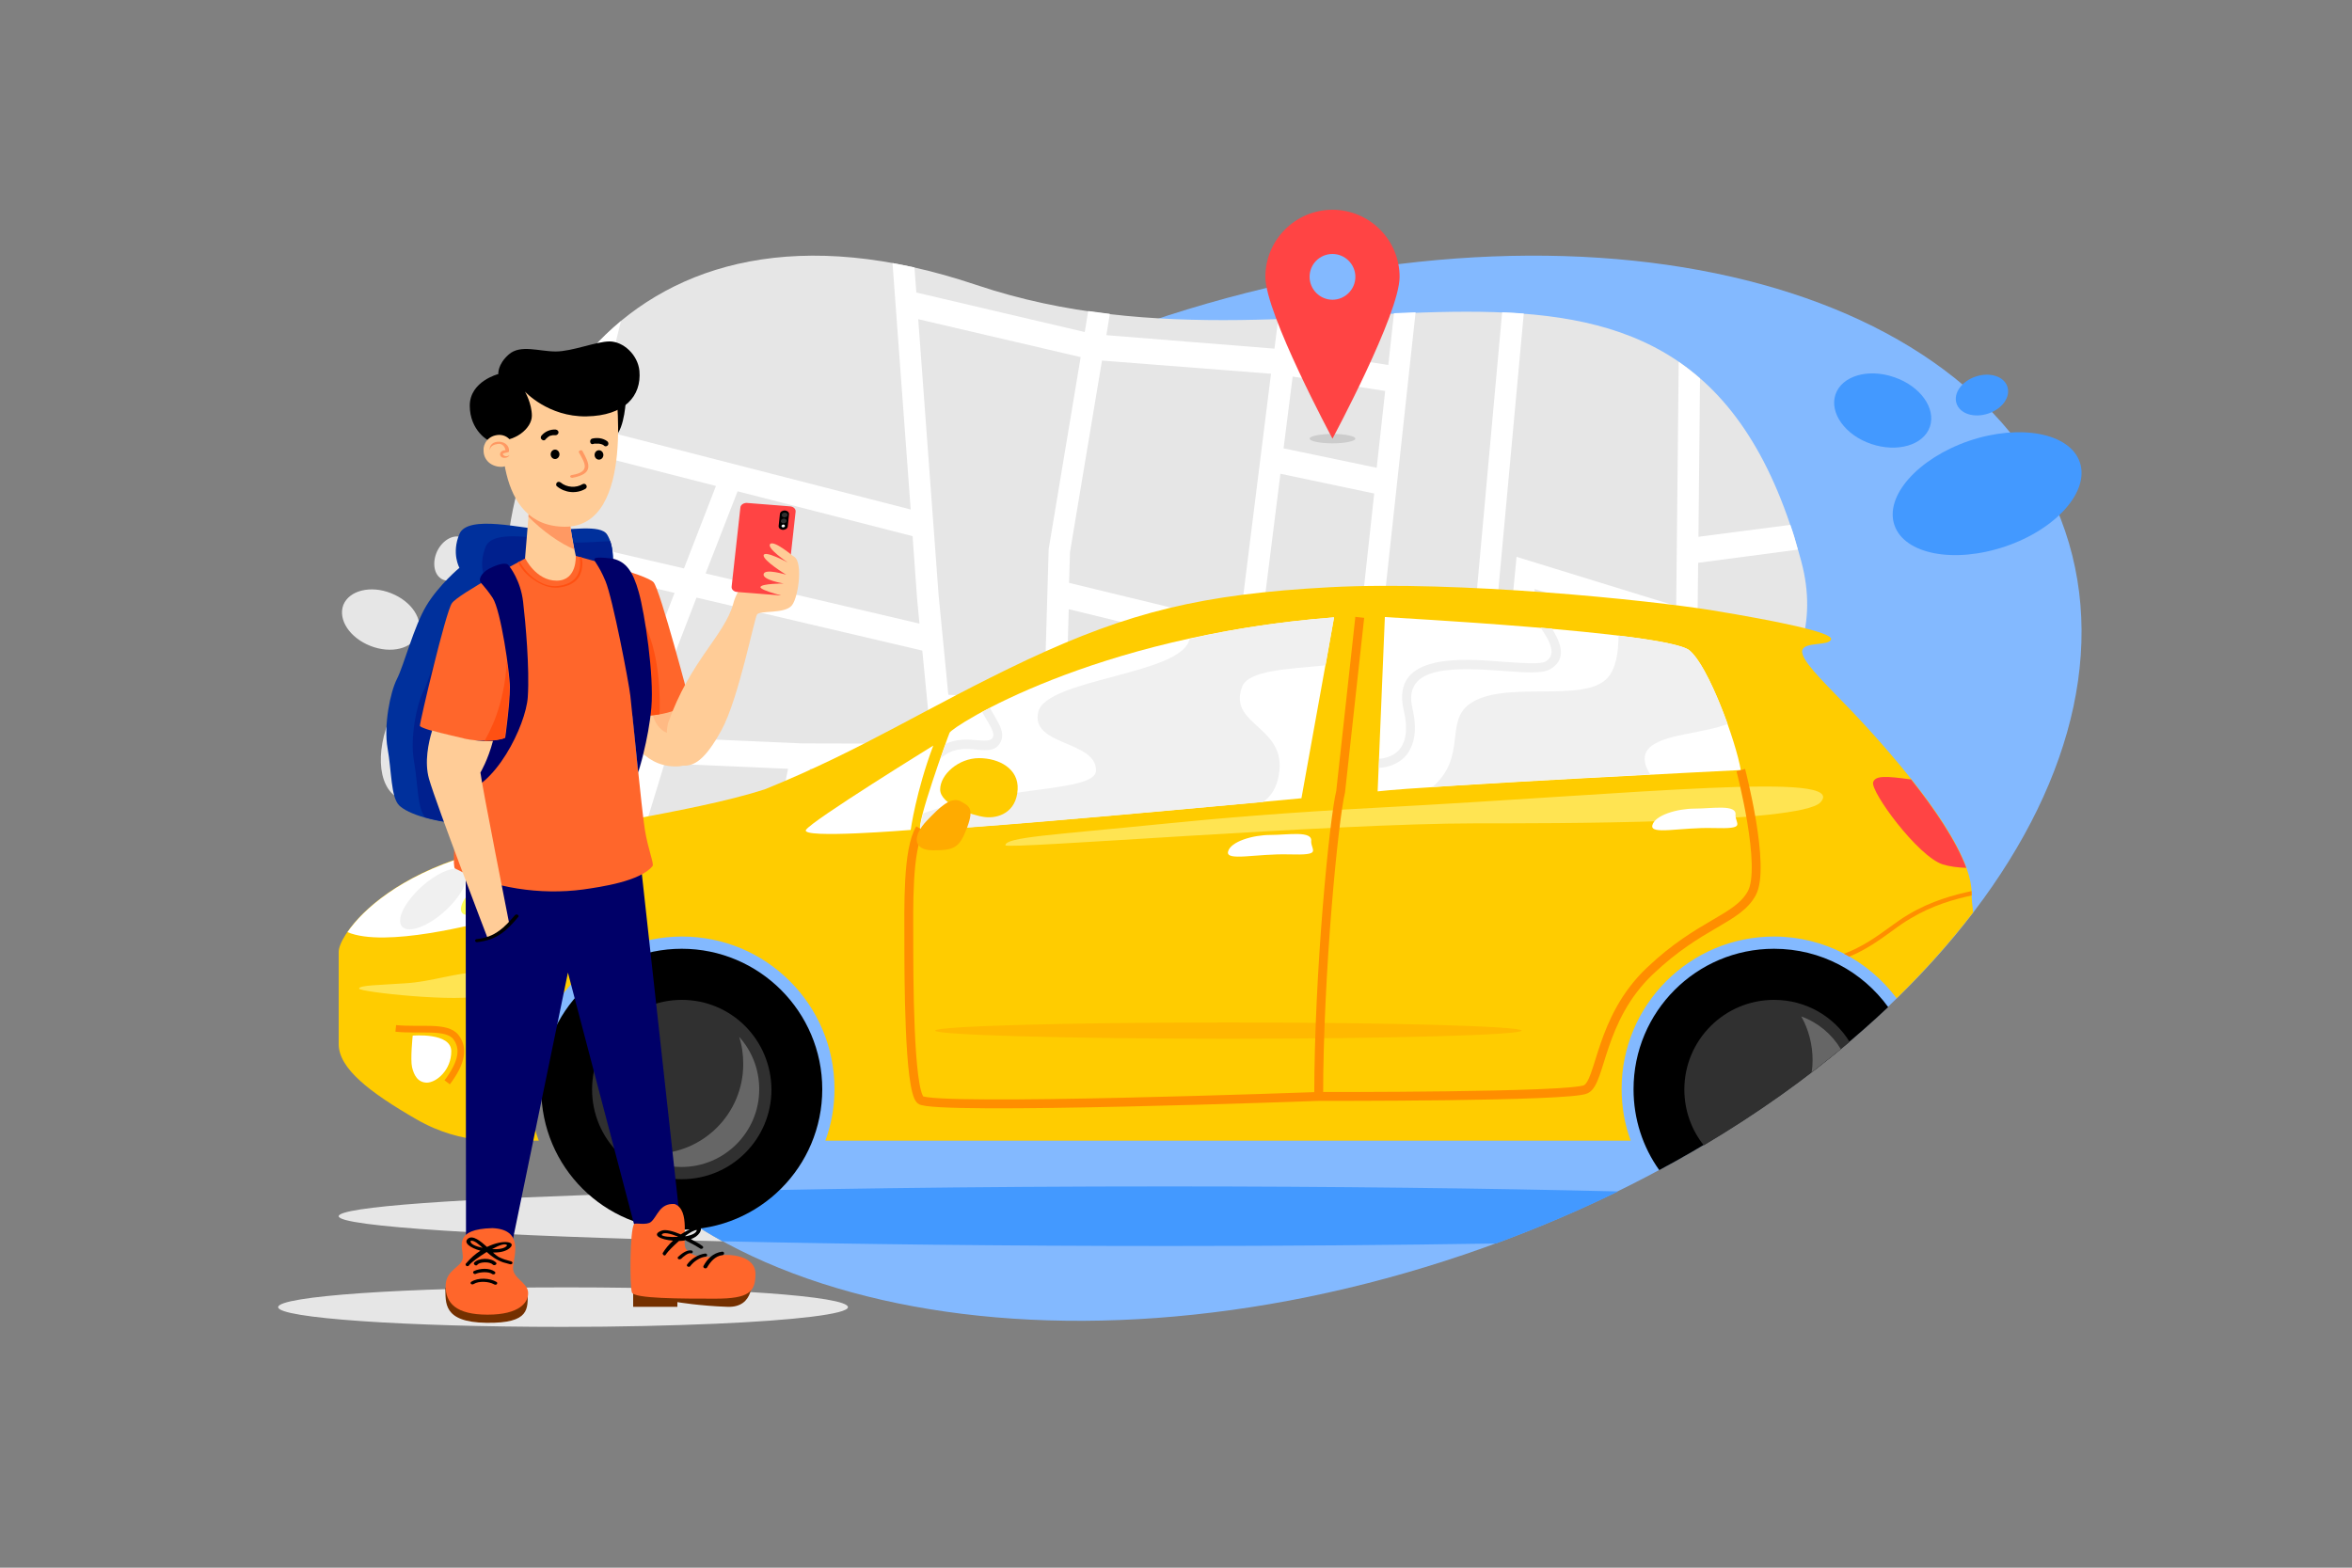<?xml version="1.0" encoding="utf-8"?>
<!-- Generator: Adobe Illustrator 22.0.0, SVG Export Plug-In . SVG Version: 6.00 Build 0)  -->
<svg version="1.1" xmlns="http://www.w3.org/2000/svg" xmlns:xlink="http://www.w3.org/1999/xlink" x="0px" y="0px"
	 viewBox="0 0 750 500" style="enable-background:new 0 0 750 500;" xml:space="preserve">
<rect x="0" y="0" width="750" height="500" fill="#808080" stroke="none"/>
<style type="text/css">
	.st0{display:none;}
	.st1{display:inline;fill:#FFFFFF;}
	.st2{fill-rule:evenodd;clip-rule:evenodd;fill:#83B9FF;}
	.st3{fill-rule:evenodd;clip-rule:evenodd;fill:#4399FF;}
	.st4{fill-rule:evenodd;clip-rule:evenodd;fill:#E6E6E6;}
	.st5{fill-rule:evenodd;clip-rule:evenodd;fill:#FFFFFF;}
	.st6{fill-rule:evenodd;clip-rule:evenodd;fill:#FFCC00;}
	.st7{fill-rule:evenodd;clip-rule:evenodd;fill:#FFB900;}
	.st8{fill-rule:evenodd;clip-rule:evenodd;fill:#FF8E00;}
	.st9{fill-rule:evenodd;clip-rule:evenodd;fill:#FF4444;}
	.st10{fill-rule:evenodd;clip-rule:evenodd;fill:#FFE452;}
	.st11{fill-rule:evenodd;clip-rule:evenodd;fill:#F0F0F0;}
	.st12{fill-rule:evenodd;clip-rule:evenodd;}
	.st13{fill:none;stroke:#FF8E00;stroke-width:2.835;stroke-miterlimit:22.926;}
	.st14{fill:none;stroke:#FF8E00;stroke-width:2.126;stroke-miterlimit:22.926;}
	.st15{fill-rule:evenodd;clip-rule:evenodd;fill:#303030;}
	.st16{fill-rule:evenodd;clip-rule:evenodd;fill:#666666;}
	.st17{fill-rule:evenodd;clip-rule:evenodd;fill:#FFFF57;}
	.st18{fill-rule:evenodd;clip-rule:evenodd;fill:#FFAB00;}
	.st19{fill-rule:evenodd;clip-rule:evenodd;fill:#CCCCCC;}
	.st20{fill-rule:evenodd;clip-rule:evenodd;fill:#00309C;}
	.st21{fill-rule:evenodd;clip-rule:evenodd;fill:#00208E;}
	.st22{fill-rule:evenodd;clip-rule:evenodd;fill:#743000;}
	.st23{fill-rule:evenodd;clip-rule:evenodd;fill:#000068;}
	.st24{fill-rule:evenodd;clip-rule:evenodd;fill:#FFCC97;}
	.st25{fill-rule:evenodd;clip-rule:evenodd;fill:#FFBA84;}
	.st26{fill-rule:evenodd;clip-rule:evenodd;fill:#FF9963;}
	.st27{fill-rule:evenodd;clip-rule:evenodd;fill:#FF662B;}
	.st28{fill-rule:evenodd;clip-rule:evenodd;fill:#FF5012;}
</style>
<g id="BACKGROUND" class="st0">
	<rect class="st1" width="750" height="500"/>
</g>
<g id="OBJECTS">
	<g>
		<path class="st2" d="M366.1,102.7c133.6-45.3,264.5-15.5,292.4,66.6c27.9,82.1-57.9,185.4-191.5,230.8
			c-133.6,45.3-264.5,15.5-292.4-66.6C146.8,251.4,232.5,148,366.1,102.7L366.1,102.7z"/>
		<g>
			<path class="st3" d="M627.9,140.6c16.3-5.5,32.1-2.5,35.3,6.8c3.2,9.3-7.5,21.4-23.8,26.9c-16.3,5.5-32.1,2.5-35.3-6.8
				C600.9,158.2,611.6,146.2,627.9,140.6L627.9,140.6z"/>
			<path class="st3" d="M604,120.3c8.3,2.8,13.4,9.9,11.4,15.8c-2,5.9-10.4,8.3-18.7,5.5c-8.3-2.8-13.4-9.9-11.4-15.8
				C587.3,119.9,595.7,117.4,604,120.3L604,120.3z"/>
			<path class="st3" d="M630,120.1c4.5-1.5,9-0.1,10.1,3.2c1.1,3.3-1.6,7.1-6.1,8.6c-4.5,1.5-9,0.1-10.1-3.2
				C622.8,125.5,625.5,121.6,630,120.1L630,120.1z"/>
			<path class="st4" d="M151.7,238.8c-6.5,12.4-17.5,19.5-24.6,15.8c-7.1-3.7-7.6-16.8-1.1-29.2c6.5-12.4,17.5-19.5,24.6-15.8
				C157.7,213.3,158.2,226.4,151.7,238.8L151.7,238.8z"/>
			<path class="st4" d="M124.7,189.2c6.6,2.6,10.4,8.4,8.6,13.1c-1.8,4.6-8.6,6.3-15.2,3.7c-6.6-2.6-10.4-8.4-8.6-13.1
				C111.4,188.3,118.2,186.6,124.7,189.2L124.7,189.2z"/>
			<path class="st4" d="M139.4,175.8c1.8-3.7,5.4-5.6,8.1-4.3c2.7,1.3,3.5,5.3,1.7,9c-1.8,3.7-5.4,5.6-8.1,4.3
				C138.4,183.5,137.7,179.5,139.4,175.8L139.4,175.8z"/>
		</g>
		<g>
			<path class="st4" d="M311.4,90.9c113.3,38.1,227.3-44.7,263,88.2c20.8,77.7-136.9,104.5-229.3,116.4
				c-92.4,11.9-174.3-29.6-183-92.7C153.4,139.7,198,52.7,311.4,90.9L311.4,90.9z"/>
			<path class="st5" d="M198,102.4l-8.4,34.2l100.8,25.9l-5.8-78.6c2.3,0.4,4.6,0.9,7,1.4l0.6,8l53.7,12.6l1.1-6.7
				c2.3,0.3,4.6,0.6,6.9,0.9l-1.1,6.8l53.6,4.3l1.2-9.5c2.3-0.1,4.7-0.2,7-0.3l-1.3,10.5l29.4,4.5l1.8-16.5c2.3-0.1,4.6-0.2,6.9-0.3
				l-11.9,109.6l29.2,3.8L479,99.6c2.3,0.1,4.6,0.2,6.9,0.4L476,207.6l4.6,0.9l3-30.9l50.9,15.7l0.8-77.9c2.3,1.6,4.6,3.4,6.8,5.3
				l-0.5,50.5l29.3-3.8c0.9,2.5,1.7,5.2,2.4,7.9l-31.8,4.2l-0.7,64.3c-2.2,1.4-4.5,2.7-6.9,4L534,228l-58.8-12.2l-0.7,7.9
				l-10.2,37.5l5.7,11.1c-2.3,0.6-4.7,1.3-7.1,1.9l-6.2-11.9l11-40.3l0.1-0.7l-29.3-3.8l-4.2,39.1l-33.1-5.4l-4.2,36.8
				c-2.4,0.4-4.7,0.8-7.1,1.2l5.6-48.2l-0.6-33.5l-54.1-13.2l-2.6,91.1l9.7,3.1l22.5,3.7c-8.8,1.3-17.3,2.4-25.4,3.5
				c-0.3,0-0.6,0.1-1,0.1l-35.6-11.5l1.3,13.4c-2.3,0-4.6-0.1-6.9-0.2l-1.4-14.7l-50.5-1.8l-1.5,7.4c-2.2-0.7-4.4-1.4-6.6-2.2
				l1.1-5.4l-16-0.6c-5.8-2.6-11.3-5.6-16.4-8.7l34.1,1.2l5.7-27.5l-39.4-1.7l-7.2,23.6c-2-1.4-4-2.9-6-4.4l9.7-31.9l-6.8-6.7
				l13.5-35l-36.3-8.5l-10.8,43.8c-1.7-3.9-3.1-7.9-4.2-12.1l24.8-100.8C191.5,108.2,194.7,105.2,198,102.4L198,102.4z M214.3,235.3
				l41.4,1.8l41.3,0.1l-2.9-29.7l-72-16.9l-12,31.1l6.5,6.4L214.3,235.3L214.3,235.3z M297.8,245.3l-39.5-0.1l-5.7,27.5l48.1,1.7
				L297.8,245.3L297.8,245.3z M218.1,181.3l10.2-26.3l-40.6-10.4l-6.9,28L218.1,181.3L218.1,181.3z M235.2,156.7L225,182.9l68.2,16
				l-0.8-8.4l0-0.1L291,171L235.2,156.7L235.2,156.7z M292.8,101.8l6.5,88l0,0l3.1,31.8l30.6,1.2l1.4-47.7l10.2-61.2L292.8,101.8
				L292.8,101.8z M351.4,115l-10.2,61.1l-0.3,9.8l54.4,13.2l10-79.9L351.4,115L351.4,115z M412.2,120.1l-2.9,22.9l29.7,6.2l2.7-24.5
				L412.2,120.1L412.2,120.1z M408.3,151.1l-6.7,53.3l0.7,37.1l-0.2,1.6l26.3,4.3l9.8-90L408.3,151.1L408.3,151.1z M487.3,210
				l46.8,9.7l0.2-18l-44.9-13.8L487.3,210L487.3,210z M303.2,229.8l4.4,45.7l23.7,7.6l1.5-52.1L303.2,229.8L303.2,229.8z"/>
		</g>
		<g>
			<path class="st4" d="M207.7,380.5c-60.8,1.7-99.7,4.4-99.7,7.4c0,3.3,48.8,6.3,122.4,8C222.1,391.3,214.5,386.2,207.7,380.5
				L207.7,380.5z"/>
			<path class="st3" d="M372.5,378.4c-62.3,0-119.6,0.8-164.8,2.1c6.8,5.7,14.4,10.8,22.7,15.4c41,0.9,89.8,1.5,142.1,1.5
				c37.2,0,72.5-0.3,104.6-0.8c13.5-5,26.5-10.5,38.9-16.6C474.7,379,425.4,378.4,372.5,378.4L372.5,378.4z"/>
			<path class="st6" d="M244,251.7c-24.2,7.9-65.2,12.2-95,21.2c-29.7,9.1-41,25.9-41,30.7s0,21.6,0,29.4c0,7.8,9.9,15.4,24.8,24
				c14.9,8.6,28.1,6.8,35.7,6.8h3.3c-1.9-5.1-2.9-10.7-2.9-16.5c0-26.8,21.7-48.6,48.6-48.6c26.8,0,48.6,21.7,48.6,48.6
				c0,5.8-1,11.3-2.9,16.5H520c-1.9-5.1-2.9-10.7-2.9-16.5c0-26.8,21.7-48.6,48.6-48.6c16,0,30.2,7.8,39.1,19.7
				c9.1-8.9,17.2-18,24.4-27.4c-0.3-2.2-0.5-4.3-0.5-6.2c0-18.7-36-55.8-41.8-61.7c-5.7-5.9-12.9-12.9-12.2-15.7
				c0.7-2.8,8.6-1.3,9.2-3.5c0.6-2.2-17.6-5.9-37.7-9.2c-20.1-3.3-81.5-9.6-122.3-7.4c-40.8,2.2-63.7,7.9-96.3,23.1
				C295.2,225.7,275.8,238.8,244,251.7L244,251.7z"/>
			<path class="st7" d="M391.7,326.1c-51.6,0-93.5,1.2-93.5,2.6c0,1.4,41.9,2.6,93.5,2.6s93.5-1.2,93.5-2.6
				C485.2,327.3,443.3,326.1,391.7,326.1L391.7,326.1z"/>
			<path class="st8" d="M628.7,285.6c0-0.2,0-0.4,0-0.6c0-0.3,0-0.6,0-0.8c-5.6,1.2-12.8,3.1-20.2,7.5c-1.9,1.1-3.8,2.5-5.9,4
				c-4.1,3-8.9,6.4-14.6,8.5c0.6,0.3,1.1,0.6,1.7,0.9c5.4-2.2,9.8-5.4,13.8-8.3c2-1.5,3.9-2.8,5.8-3.9
				C616.3,288.7,623.2,286.8,628.7,285.6L628.7,285.6z"/>
			<path class="st9" d="M627,276.8c-3.2-8.6-10.2-18.9-17.6-28.2c-8-1.1-11.4-1.3-12.1,0.9c-0.9,2.9,14.2,23.6,22.2,26.2
				C621.8,276.4,624.4,276.7,627,276.8L627,276.8z"/>
			<path class="st5" d="M152.7,271.9c-1.2,0.4-2.5,0.7-3.7,1.1c-21.4,6.5-33.3,17.1-38.2,24.3c12.1,5.1,41.2-2.7,48.5-4.5
				c8.6-2.1,6.6-14.2,4.1-17.3C160.7,272.9,157,271.9,152.7,271.9L152.7,271.9z"/>
			<path class="st10" d="M580.5,255.9c-6.3,6.9-87.7,6.7-109.8,6.7c-46.1,0-150.1,8.4-150.1,7c0-2.6,15.1-3.3,49.9-6.8
				c17.7-1.8,40.4-3.7,68.8-5.2C523.7,253.1,589.7,245.9,580.5,255.9L580.5,255.9z"/>
			<path class="st11" d="M145.7,277c-4.1,0-10.7,4.3-14.9,9.7c-4.2,5.3-4.3,9.7-0.2,9.7c4.1,0,10.7-4.3,14.9-9.7
				C149.7,281.3,149.8,277,145.7,277L145.7,277z"/>
			<path class="st12" d="M565.7,302.6c-24.8,0-44.8,20.1-44.8,44.8c0,9.6,3,18.5,8.2,25.8c28.1-15.1,52.7-32.8,73-52
				C593.9,309.9,580.7,302.6,565.7,302.6L565.7,302.6z"/>
			<path class="st12" d="M217.4,302.6c-24.8,0-44.8,20.1-44.8,44.8c0,24.8,20.1,44.8,44.8,44.8c24.8,0,44.8-20.1,44.8-44.8
				C262.2,322.7,242.1,302.6,217.4,302.6L217.4,302.6z"/>
			<path class="st5" d="M538.7,207.4c6.2,5.1,14.9,29.3,16.4,38.2c0,0-100.7,5-115.8,6.8l2.3-55.6
				C441.7,196.9,531.2,201.5,538.7,207.4L538.7,207.4z"/>
			<path class="st11" d="M538.7,207.4c3.9,3.2,8.7,13.8,12.2,23.5c-7.9,3-18.6,3.1-24,6.8c-3.4,2.4-2.9,5.8-0.7,9.3
				c-21.6,1.1-50.6,2.7-69.4,4c11-9.6,3.9-20.6,11.7-26.4c10.9-8,36.8,0,44.2-8.5c2.6-3,3.4-8,3.4-13.4
				C527.7,204.1,536.5,205.7,538.7,207.4L538.7,207.4z M439.7,244.9l0.1-2.9c1.2-0.1,2.3-0.3,3.4-0.8c1.7-0.7,3.2-1.9,4.1-3.8
				c1.2-2.4,1.5-6,0.3-10.9c-2.1-9.3,2.6-13.4,9.9-15.1c6.5-1.5,15-0.9,22.3-0.3c6.1,0.4,11.3,0.8,13-0.1c3-1.7,2.1-4.9,0.2-8.1
				c-0.5-0.9-1.1-1.8-1.7-2.7c1.2,0.1,2.4,0.2,3.6,0.3c0.2,0.3,0.4,0.7,0.6,1c2.6,4.5,3.8,9.1-1.3,12c-2.4,1.4-8,1-14.6,0.5
				c-7.1-0.5-15.4-1.1-21.5,0.3c-5.7,1.3-9.4,4.5-7.7,11.6c1.3,5.6,0.9,9.8-0.6,12.8c-1.2,2.6-3.2,4.2-5.6,5.2
				C442.8,244.5,441.3,244.8,439.7,244.9L439.7,244.9z"/>
			<path class="st5" d="M425.4,196.9L415,254.6c0,0-120.1,11.3-121.5,9.9c-1.4-1.4,8.5-28.9,9.3-30.8
				C303.6,231.8,348.1,202.9,425.4,196.9L425.4,196.9z"/>
			<path class="st11" d="M425.4,196.9l-2.7,15.3c-12.2,1.2-24.6,1.6-26.6,6.8c-4.9,12.9,15.9,12.5,11.3,29.9
				c-0.8,3.1-2.5,5.4-4.7,6.9c-30.7,2.8-108,9.9-109.1,8.8c-0.4-0.4,0-2.4,0.8-5.2c24.8-8.9,55.1-6.6,55.1-13.7
				c0-9.6-21.1-7.8-18.4-18.7c2.7-10.6,46-11.8,48.2-23.2C392.9,200.6,408.4,198.2,425.4,196.9L425.4,196.9z M299.9,241.9
				c0.6-1.8,1.2-3.4,1.7-4.7c3.6-1.6,7.1-1.4,10.1-1.1c2.4,0.2,4.3,0.3,4.9-0.9c0.6-1.3-0.6-3.3-1.9-5.5c-0.5-0.8-1-1.7-1.5-2.6
				c0.8-0.4,1.7-0.9,2.5-1.3c0.4,0.8,0.9,1.7,1.4,2.5c1.7,2.9,3.3,5.6,2,8.3c-1.5,3-4.2,2.8-7.7,2.5
				C308,238.7,303.8,238.4,299.9,241.9L299.9,241.9z"/>
			<path class="st5" d="M297.6,237.8c0,0-38.9,24-40.6,26.9c-1.7,2.9,33.4,0,33.4,0S292.1,252.4,297.6,237.8L297.6,237.8z"/>
			<path class="st6" d="M324.5,251.8c-0.4,7.4-6.3,9.3-10.4,8.8c-4.1-0.5-14.3-4-14.3-8.8c0-4.8,5.9-10,12.4-10
				C318.6,241.8,324.9,245.2,324.5,251.8L324.5,251.8z"/>
			<path class="st5" d="M553.4,260c0.1,3,3.5,4.4-7,4.1c-10.4-0.3-20.3,2.3-19.5-0.9c0.8-3.2,7.9-5.3,13.5-5.3S554,256.4,553.4,260
				L553.4,260z"/>
			<path class="st5" d="M418.1,268.4c0.1,3,3.5,4.4-7,4.1c-10.4-0.3-20.3,2.3-19.5-0.9c0.8-3.2,7.9-5.3,13.5-5.3
				S418.7,264.8,418.1,268.4L418.1,268.4z"/>
			<path class="st13" d="M555.1,245.6c0,0,8.1,30.9,3.5,39.3c-4.6,8.4-16.4,9.5-32.5,24.8C510,325,510.6,345,505.7,347.4
				c-4.8,2.5-85.2,2.3-85.2,2.3s-123.3,4.5-127,1.1c-3.7-3.4-3.7-40.3-3.7-50.7s-0.5-29.2,3.6-35.8 M433.6,196.9l-6.1,55.6
				c-2.1,8.3-7,57.6-7,97.3"/>
			<path class="st10" d="M114.5,315.3c0,1.1,32.6,4.6,39.4,2.1c6.7-2.5,6.2-7.3-1-7.3c-7.2,0-15.2,3-23.5,3.5
				C121,314.2,114.5,314.2,114.5,315.3L114.5,315.3z"/>
			<path class="st5" d="M131.6,330.3c0,0-0.8,7.6-0.2,10.1c0.6,2.5,1.8,4.9,4.8,4.9c3-0.1,7.7-4,7.7-10
				C143.9,329.2,131.6,330.3,131.6,330.3L131.6,330.3z"/>
			<path class="st14" d="M126.2,328c7.8,0.8,16.3-1,19.2,2.8c2.6,3.4,2.1,7.9-2.8,14.4"/>
			<path class="st15" d="M565.7,318.9c-15.8,0-28.6,12.8-28.6,28.6c0,6.7,2.3,12.9,6.2,17.8c17-10.1,32.6-21.2,46.5-33
				C584.8,324.2,575.9,318.9,565.7,318.9L565.7,318.9z"/>
			<path class="st16" d="M587,334.6c-2.9-4.8-7.3-8.5-12.6-10.4c2.3,4.1,3.6,8.9,3.6,14c0,1.3-0.1,2.6-0.3,3.8
				C580.9,339.5,584,337.1,587,334.6L587,334.6z"/>
			<path class="st15" d="M217.4,318.9c-15.8,0-28.6,12.8-28.6,28.6c0,15.8,12.8,28.6,28.6,28.6c15.8,0,28.6-12.8,28.6-28.6
				C245.9,331.6,233.2,318.9,217.4,318.9L217.4,318.9z"/>
			<path class="st16" d="M202.5,367.3c4.1,3.1,9.3,4.9,14.8,4.9c13.7,0,24.8-11.1,24.8-24.8c0-6.4-2.4-12.3-6.4-16.7
				c0.9,2.7,1.3,5.6,1.3,8.7c0,15.8-12.8,28.6-28.6,28.6C206.5,368,204.5,367.8,202.5,367.3L202.5,367.3z"/>
			<path class="st17" d="M159,279c-2.7,0-7.1,2.9-9.9,6.4c-2.8,3.5-2.8,6.4-0.1,6.4c2.7,0,7.1-2.9,9.9-6.4
				C161.7,281.9,161.7,279,159,279L159,279z"/>
			<path class="st18" d="M306.2,255.5c2.6,1.5,4.6,2,2.2,8.4c-2.4,6.4-3.9,7.3-10.8,7.3s-6.4-4.9-2.1-9.4
				C299.7,257.4,303.1,254.1,306.2,255.5L306.2,255.5z"/>
		</g>
		<g>
			<path class="st19" d="M424.9,138.4c4,0,7.3,0.7,7.3,1.5c0,0.8-3.3,1.5-7.3,1.5c-4,0-7.3-0.7-7.3-1.5
				C417.6,139.1,420.9,138.4,424.9,138.4L424.9,138.4z"/>
			<path class="st9" d="M424.9,66.9c11.8,0,21.4,9.6,21.4,21.4s-21.4,51.6-21.4,51.6s-21.4-39.8-21.4-51.6S413.1,66.9,424.9,66.9
				L424.9,66.9z"/>
			<path class="st2" d="M424.9,81c4,0,7.3,3.3,7.3,7.3c0,4-3.3,7.3-7.3,7.3c-4,0-7.3-3.3-7.3-7.3C417.6,84.2,420.9,81,424.9,81
				L424.9,81z"/>
		</g>
	</g>
	<g>
		<path class="st12" d="M199.6,127.1c0,0-0.3,9.4-3.5,12.2s-4.5-12.3-4.5-12.3L199.6,127.1z"/>
		<path class="st4" d="M181.8,410.6L181.8,410.6c-0.8,0-1.5,0-2.3,0c-50.2,0-90.8,2.8-90.8,6.3c0,3.5,40.7,6.3,90.8,6.3
			c17.8,0,34.4-0.4,48.5-1c0,0,0,0,0,0c25.5-1.1,42.4-3.1,42.4-5.3C270.3,413.4,230.9,410.6,181.8,410.6z"/>
		<path class="st20" d="M195.5,182c0-3.8,0.2-8.1-1.9-11.5c-2.1-3.4-12-1.3-19.4-1.5c-7.4-0.3-25-5-27.7,1.3c-2.6,6.2,0,10.8,0,10.8
			s-6.5,5.4-10.5,12c-4,6.6-7.2,19.1-9.4,23.4c-2.2,4.3-4.3,14.9-3,22.2c1.3,7.2,1,15.5,3.7,18.2c2.8,2.7,11.1,5.5,23.3,6.2
			c12.2,0.7,39,6.7,39-10C189.6,236.3,201.5,225.6,195.5,182L195.5,182z"/>
		<path class="st21" d="M195.5,182c0-3.1,0.1-6.4-0.9-9.4c-3.7,0.1-8.2,0.6-12,0.4c-7.4-0.3-25-5-27.7,1.3c-2.6,6.2,0,10.8,0,10.8
			s-6.5,5.4-10.5,12c-4,6.6-7.2,19.1-9.4,23.4c-2.2,4.3-4.3,14.9-3,22.2c1.3,7.1,1,15.1,3.6,18c3.9,1.1,9.1,2,15.1,2.3
			c12.2,0.7,39,6.7,39-10C189.6,236.3,201.5,225.6,195.5,182L195.5,182z"/>
		<path class="st22" d="M239.7,407.8c0,0,1.1,9.3-7.7,9c-8.9-0.3-16-1.5-16-1.5v1.5h-14.1v-6.6L239.7,407.8L239.7,407.8z"/>
		<polygon class="st23" points="204.5,277.2 217.2,392.4 202.7,392.4 181.1,310.2 163.2,397 148.6,397 148.5,277.2 204.5,277.2 		
			"/>
		<path class="st24" d="M197.3,227.9c3.1,8.9,9.3,17.3,19.4,16.5c10.1-0.9,0-27.3,0-27.3L197.3,227.9L197.3,227.9z"/>
		<path class="st25" d="M219.7,226.6c-1.3-5.2-3-9.6-3-9.6l-9.2,5.1c-0.1,6,1.5,12.2,8.9,12.5L219.7,226.6L219.7,226.6z"/>
		<path class="st24" d="M169,159l-2.3,27.8H186c0,0-4.4-15.3-4.4-23.2L169,159L169,159z"/>
		<path class="st26" d="M169,159l-0.5,5.8c4.4,4.5,10.2,8.6,14.6,10.4c-0.8-4.1-1.5-8.4-1.5-11.5L169,159L169,159z"/>
		<path class="st24" d="M196.1,121.9c0,0,7,46.1-15.9,46.1c-22.9,0-20.2-31.5-20.2-39.4v-6.7H196.1L196.1,121.9z"/>
		<path class="st12" d="M157.3,140.6c7.1,0.6,12.3-4.1,12.3-8s-2.2-7.7-2.2-7.7s7.4,8.1,19.6,7.9c12.2-0.2,17.6-6.5,16.9-14.5
			c-0.5-5.2-5.2-9.4-9.5-9.4c-4.3,0-11.9,3.2-17.2,3.2c-5.3,0-11.2-2.3-14.9,0.9c-3.7,3.2-3.4,6.3-3.4,6.3s-9.1,2.3-9.1,10.1
			c0,7.8,5.9,11.6,7.3,11.5L157.3,140.6z"/>
		<path class="st12" d="M177,143.4c0.8,0,1.4,0.7,1.4,1.5s-0.6,1.5-1.4,1.5c-0.8,0-1.4-0.7-1.4-1.5S176.2,143.4,177,143.4L177,143.4
			z"/>
		<path class="st12" d="M191,143.6c0.8,0,1.4,0.7,1.4,1.5s-0.6,1.5-1.4,1.5c-0.8,0-1.4-0.7-1.4-1.5S190.2,143.6,191,143.6L191,143.6
			z"/>
		<path class="st26" d="M185.7,143.8c2.3,4.1,3.8,7.3-3.2,8.6c-0.3,0-0.6-0.1-0.7-0.4c0-0.2,0.2-0.5,0.6-0.5c5.9-1,4.2-3.7,2.2-7.2
			c-0.1-0.2,0-0.5,0.3-0.6C185.2,143.5,185.6,143.6,185.7,143.8L185.7,143.8z"/>
		<path class="st27" d="M144.1,192.4c1.9-2.9,23.4-14.3,23.4-14.3s3.4,7.1,10,7.1c6.6,0,6.1-7.9,6.1-7.9s22.7,6,24.8,8.4
			c2.1,2.3,11.6,38.5,11.6,38.5s-6.2,4.8-18.3,4.1c0,0,2.9,29.7,3.9,36.1c1,6.4,3,11,2.5,11.8c-3.9,4.9-16.6,6.7-22.2,7.5
			c-13.5,1.8-28.7-0.4-40.8-6.7c-1.6-0.8,2.4-34.9,3.6-41c0,0-14.7-3.5-14.8-4.5C133.8,230.5,142.2,194.9,144.1,192.4z"/>
		<path class="st28" d="M210.3,227.8c-1.5,0.3-3.1,0.4-5,0.5l-0.8-31.1C210.7,207.6,210.5,223.4,210.3,227.8L210.3,227.8z"/>
		<path class="st28" d="M165.2,179.3l0.5-0.3c0.9,1.9,2.6,4,4.8,5.6c2.2,1.6,4.8,2.6,7.4,2.3c5-0.6,6.6-3.2,7-5.8
			c0.2-1.2,0.1-2.5-0.1-3.5l0.7,0.2c0.2,1,0.3,2.2,0.1,3.4c-0.4,2.8-2.2,5.6-7.5,6.2c-2.7,0.3-5.5-0.8-7.9-2.5
			C167.9,183.4,166.1,181.3,165.2,179.3L165.2,179.3z"/>
		<path class="st24" d="M213,230.7c-1.4,7,1,13.3,4.6,13.5c3.6,0.2,7.1-1.5,12.5-11.4c5.4-9.9,10.4-35.4,11.3-36.8
			c0.8-1.4,8.8-0.1,11.1-2.9c2.3-2.8,3.8-15.7,0-15.7c-3.8,0-16.1,5.1-18.7,15.2C231,202.7,220,210.8,213,230.7L213,230.7z"/>
		<path class="st27" d="M215.1,384c5.2,1.9,2.3,12.3,3.6,14.3c1.3,1.9,4.5,3.3,9.3,2.3c4.8-1,12.9-0.1,12.9,5.7
			c0,5.8-2.1,7.9-12.9,7.9s-25.9,0-26.5-2c-0.7-2-0.7-19.8,0.7-21.8c0.4-0.5,4,0.5,5.4-0.7C209.7,387.9,210.3,383.7,215.1,384
			L215.1,384z"/>
		<path class="st12" d="M230.4,400.3c-2.4,0.3-3.9,2.2-4.9,3.9c-0.1,0.3-0.5,0.4-0.8,0.3c-0.3-0.1-0.5-0.4-0.4-0.7
			c1.2-2.2,3-4.2,6-4.6c0.3,0,0.6,0.2,0.6,0.5S230.7,400.3,230.4,400.3L230.4,400.3z"/>
		<path class="st12" d="M224.9,400.8c-1.9,0.3-3.7,1.6-4.7,2.9c-0.1,0.3-0.5,0.4-0.8,0.3c-0.3-0.1-0.5-0.4-0.3-0.7
			c1.2-1.7,3.4-3.2,5.8-3.5c0.3,0,0.6,0.2,0.6,0.5C225.5,400.6,225.2,400.8,224.9,400.8L224.9,400.8z"/>
		<path class="st12" d="M220.2,399.7c-0.9-0.1-2.4,1.2-2.9,1.7c-0.2,0.2-0.6,0.3-0.9,0.2c-0.3-0.1-0.4-0.5-0.2-0.7
			c1-0.9,2.6-2.3,4.3-2.1c0.3,0.1,0.5,0.4,0.4,0.6C220.8,399.7,220.5,399.8,220.2,399.7L220.2,399.7z"/>
		<path class="st12" d="M211.3,399.7c0.9-1.5,2.1-2.9,3.3-4c-4-0.3-7.1-1.9-3.6-3.2c1.3-0.5,3.7,0.2,6.1,1.2c4-2.7,7.7-3.3,6-0.5
			c-0.6,0.9-1.6,1.6-2.8,2c1.7,0.9,3.1,1.7,3.8,2.3c0.2,0.2,0.2,0.5-0.1,0.7c-0.3,0.2-0.7,0.1-0.9-0.1c-0.4-0.3-2.3-1.4-4.5-2.5
			c-0.7,0.1-1.4,0.2-2.1,0.2c-1.8,1.6-3.5,3.3-4.1,4.2c-0.1,0.3-0.4,0.5-0.7,0.4C211.5,400.2,211.3,400,211.3,399.7L211.3,399.7z
			 M216,394.5c0.1,0,0.1-0.1,0.2-0.1c-2.5-1-4.9-1.6-5.2-0.5C211.4,394.4,213.7,394.6,216,394.5L216,394.5z M218.5,394.2l0.1,0.1
			c1.9-0.3,3.5-1,3.6-2C221.4,392.3,220,393.1,218.5,394.2L218.5,394.2z"/>
		<path class="st23" d="M195.5,178.2c4.1,1,6.3,3.9,8.2,10.7c1.9,6.8,4.9,26.4,4,36.8c-0.9,10.4-4.2,20.6-4.2,20.6s-2-20-2.5-24.4
			c-0.5-4.4-5.6-30.9-7.9-36.5c-2.3-5.6-3.9-6.4-3.5-7.2C190,177.4,195.5,178.2,195.5,178.2L195.5,178.2z"/>
		<path class="st22" d="M144.7,410.7l-2.7,0.1c0.2,4.5-1,10.9,13.1,11.1c14.1,0.2,13.1-4.6,13.2-9.7L144.7,410.7L144.7,410.7z"/>
		<path class="st23" d="M155.9,181.4c3.9-2,5.7-1.8,6.2-1.2c0.5,0.6,3.9,4.9,4.7,11.7c0.8,6.8,2.1,21.3,1.5,30.4
			c-0.6,9.1-10.6,29.4-21.7,30.6v-17.5c0.9,0.2,1.7,0.4,2.2,0.5c2.8,0.5,9.5,0.6,12.3-0.6c0,0,1.5-10.7,1.5-16.1
			c0-4.4-2.9-24.6-5.5-28.5c-2.6-3.9-3.9-4.7-4-5.3C152.8,184.7,153.3,182.9,155.9,181.4L155.9,181.4z"/>
		<path class="st24" d="M154.2,143.7c0,3.1,2.5,5.2,5.7,5.2c3.2,0,4.3-4.3,4.3-5.3c0-1-1.4-4.9-5-4.9
			C155.6,138.8,154,141.7,154.2,143.7L154.2,143.7z"/>
		<path class="st26" d="M158.6,140.9c1.9-0.2,3.9,0.9,3.7,3.1c0,0.4-2.4,0.4-1.9,1c0.6,0.8,1.7,0.5,2,0.2c-0.1,0.8-2.4,1.4-2.9,0
			c-0.2-0.7,0.3-1.6,1.7-1.6c-0.3-1.6-1.4-2.2-2.5-2c-2.1,0.3-2.4,1.3-2.5,1.9C156,142.7,156.5,141.1,158.6,140.9L158.6,140.9z"/>
		<path class="st24" d="M137.8,233c-1.2,3.9-2.5,10.1-1,15.4c2.4,8.4,18.8,51.1,18.8,51.1l6.8-4.8c0,0-8.8-44.5-9.2-48.3
			c0,0,2.4-4,4-10.1c-3,0.3-6.7-0.3-8.5-0.6C146.8,235.2,141.1,234,137.8,233L137.8,233z"/>
		<path class="st9" d="M238.1,160.4l13.9,1.1c1,0.1,1.8,0.8,1.7,1.7l-2.8,25.3c-0.1,0.8-1,1.5-2,1.4l-13.9-1.1
			c-1-0.1-1.8-0.8-1.7-1.7l2.8-25.3C236.2,161,237.1,160.4,238.1,160.4L238.1,160.4z"/>
		<path class="st12" d="M250.3,162.8L250.3,162.8c0.8,0.1,1.4,0.6,1.3,1.3l-0.4,3.8c-0.1,0.7-0.8,1.1-1.6,1.1h0
			c-0.8-0.1-1.4-0.6-1.3-1.3l0.4-3.8C248.8,163.2,249.5,162.8,250.3,162.8L250.3,162.8z"/>
		<path class="st15" d="M250.3,163.5c0.5,0,0.9,0.4,0.8,0.8c0,0.4-0.5,0.7-1,0.7c-0.5,0-0.9-0.4-0.8-0.8
			C249.3,163.8,249.7,163.5,250.3,163.5L250.3,163.5z"/>
		<path class="st5" d="M249.8,167.3c0.3,0,0.5,0.2,0.5,0.5c0,0.2-0.3,0.4-0.6,0.4c-0.3,0-0.5-0.2-0.5-0.5
			C249.3,167.5,249.5,167.3,249.8,167.3L249.8,167.3z"/>
		<path class="st15" d="M250,165.4c0.5,0,0.9,0.4,0.8,0.8c0,0.4-0.5,0.7-1,0.7c-0.5,0-0.9-0.4-0.8-0.8
			C249.1,165.7,249.5,165.4,250,165.4L250,165.4z"/>
		<path class="st27" d="M157,391.7c10.1,0.4,6.9,8.8,6.6,12.4c-0.3,3.6,4.6,4.8,4.8,8.1c0.2,3.2-2.8,7.1-12.9,7.1
			c-10.1,0-13.4-3.7-13.4-9.1c0-5.5,5.5-6,5.5-9.3C147.5,397.5,144.6,392,157,391.7L157,391.7z"/>
		<path class="st12" d="M150.3,408.8c2.2-1.4,5.9-1.2,8.1,0.1c0.2,0.2,0.2,0.5,0,0.7c-0.2,0.2-0.6,0.2-0.9,0
			c-1.6-0.9-4.8-1.1-6.4-0.1c-0.3,0.2-0.6,0.2-0.9,0C150,409.3,150,409,150.3,408.8L150.3,408.8z"/>
		<path class="st12" d="M151.1,405.4c1.9-0.9,5-1.1,6.7,0.2c0.2,0.2,0.2,0.5,0,0.7c-0.3,0.2-0.7,0.2-0.9,0c-1.1-0.8-3.8-0.6-5-0.1
			c-0.3,0.2-0.7,0.2-0.9-0.1C150.8,406,150.8,405.6,151.1,405.4L151.1,405.4z"/>
		<path class="st12" d="M151.2,402.7c1.3-1.5,5.3-1.7,7,0c0.2,0.2,0.1,0.6-0.2,0.7c-0.3,0.2-0.7,0.1-0.9-0.1c-1-1-4.1-0.8-4.8,0
			c-0.2,0.3-0.5,0.4-0.8,0.2C151.1,403.3,151,403,151.2,402.7L151.2,402.7z"/>
		<path class="st12" d="M148.5,403.1c1.5-1.8,3.1-3.2,4.7-4.2c-3.3-0.9-5.6-2.6-3.9-3.9c1.5-1.1,3.9,0.8,6,2.7
			c5.3-2.6,9.6-1.6,7.2,0.4c-1.3,1.1-3.3,1.4-5.3,1.4c0.7,0.6,1.3,1.1,1.8,1.4c1.7,0.8,2.2,0.9,4,1.4c0.3,0.1,0.5,0.4,0.4,0.6
			c-0.1,0.3-0.5,0.4-0.8,0.3l-2.2-0.6c-2.2-0.8-3.8-2-5.2-3.3c-2.4,1.5-4.8,3.2-5.6,4.2c-0.1,0.3-0.5,0.4-0.8,0.3
			C148.5,403.6,148.4,403.3,148.5,403.1L148.5,403.1z M153.9,398c-1.4-1.3-2.5-2.3-3.7-2.3c0,0-0.1,0-0.1,0.1
			C149.8,396.7,151.6,397.5,153.9,398L153.9,398z M156.9,398.4c2.2,0.1,4.2-0.2,4.8-1.2C161.3,396.4,159.2,397.1,156.9,398.4
			L156.9,398.4z"/>
		<path class="st28" d="M154.5,236.3c1.4-2.5,6.4-11.1,7.1-25.4c0.5,3.7,0.8,6.9,0.8,8.4c0,5.4-1.5,16.1-1.5,16.1
			C159.5,236,157,236.3,154.5,236.3L154.5,236.3z"/>
		<path class="st12" d="M165.3,292.4c-3.6,4.3-6.7,7.4-13.2,8.1c-0.3,0-0.6-0.2-0.6-0.5c0-0.3,0.3-0.5,0.6-0.5
			c5.9-0.6,8.8-3.8,12.1-7.6c0.2-0.2,0.5-0.3,0.8-0.2C165.3,291.9,165.5,292.2,165.3,292.4L165.3,292.4z"/>
		<path class="st24" d="M253.3,177.7c0,0-6.4-5.5-7.7-4.2c-1.3,1.3,5.6,5.9,5.6,5.9s-7.4-4-7.7-2.3c-0.2,1.7,7.2,6.2,7.2,6.2
			s-6.8-2.1-7.2-0.2c-0.4,1.9,6.4,3,6.4,3s-7,0-7.4,1.1c-0.4,1.1,9.2,3.4,9.2,3.4L253.3,177.7z"/>
		<g>
			<g>
				<path d="M173.9,140.2c0.1-0.1,0.2-0.3,0.4-0.4c0.1-0.1,0.1-0.1,0.2-0.2c0.1-0.1,0,0,0,0c0,0,0.1-0.1,0.1-0.1
					c0.1-0.1,0.3-0.2,0.4-0.3c0.1,0,0.2-0.1,0.2-0.1c0,0,0.1,0,0.1-0.1c0,0,0.2-0.1,0.1,0c-0.1,0.1,0,0,0,0c0,0,0.1,0,0.1,0
					c0.1,0,0.2-0.1,0.3-0.1c0.2,0,0.3-0.1,0.5-0.1c0,0,0.1,0,0.1,0c0.1,0-0.2,0,0,0c0.1,0,0.2,0,0.3,0c0.2,0,0.4,0,0.5,0
					c0.4,0,0.9-0.4,0.9-0.9c0-0.5-0.4-0.8-0.9-0.9c-1.7-0.1-3.4,0.6-4.5,1.9c-0.3,0.3-0.4,0.9,0,1.2
					C173,140.5,173.6,140.6,173.9,140.2L173.9,140.2z"/>
			</g>
		</g>
		<g>
			<g>
				<path d="M189.2,141.6c0.2-0.1,0.3-0.1,0.5-0.1c0.1,0,0.3-0.1,0.1,0c0.1,0,0.2,0,0.3,0c0.2,0,0.4,0,0.5,0c0.1,0,0.2,0,0.3,0
					c0.2,0-0.2,0,0.1,0c0.2,0,0.3,0.1,0.5,0.1c0.2,0,0.4,0.1,0.5,0.2c-0.2-0.1,0.1,0,0.1,0c0.1,0,0.2,0.1,0.2,0.1
					c0.2,0.1,0.3,0.2,0.4,0.3c0.4,0.3,1,0.1,1.2-0.3c0.2-0.4,0.1-0.9-0.3-1.2c-1.4-1-3.2-1.2-4.8-0.8c-0.4,0.1-0.7,0.6-0.6,1.1
					C188.3,141.5,188.7,141.8,189.2,141.6L189.2,141.6z"/>
			</g>
		</g>
		<g>
			<g>
				<path d="M177.6,155.1c2.5,2.1,6.2,2.5,9.1,0.8c0.9-0.6,0.1-2-0.9-1.5c-2.1,1.3-5.1,1.1-7-0.5c-0.4-0.3-0.9-0.3-1.2,0
					C177.3,154.2,177.2,154.8,177.6,155.1L177.6,155.1z"/>
			</g>
		</g>
	</g>
</g>
</svg>
